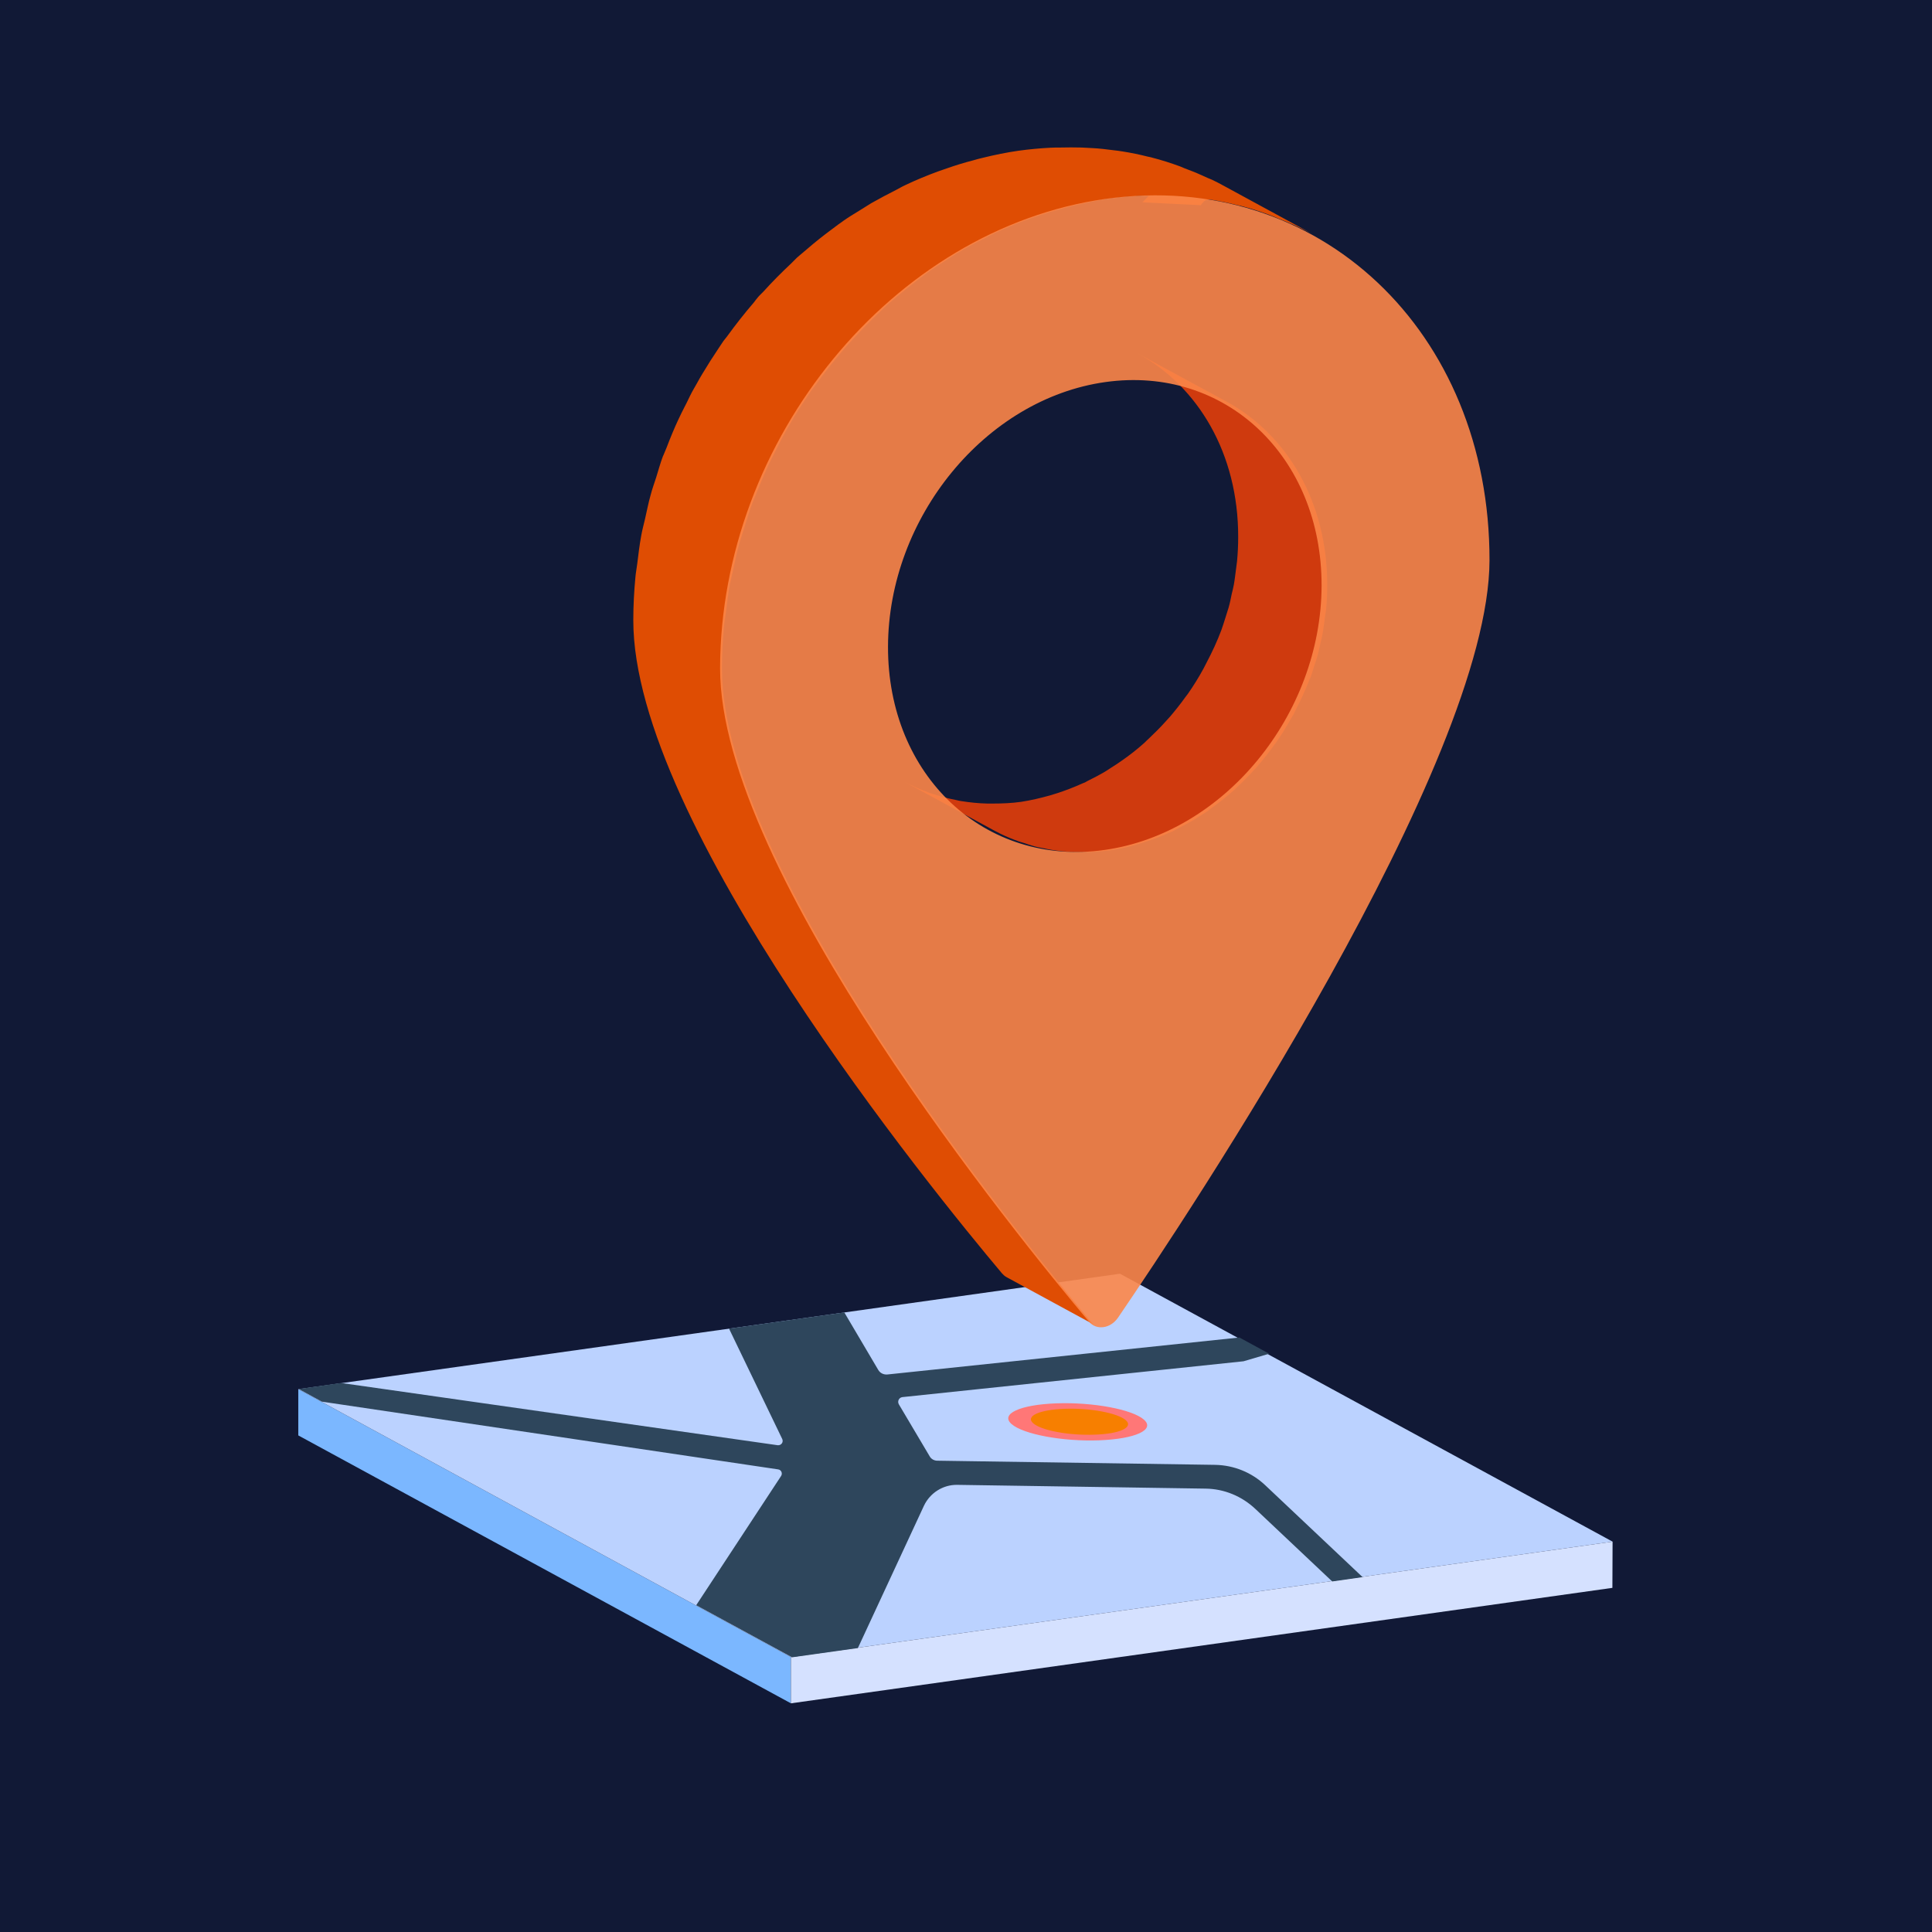 <svg width="1995" height="1995" viewBox="0 0 1995 1995" fill="none" xmlns="http://www.w3.org/2000/svg">
<g clip-path="url(#clip0_631_5956)">
<rect width="1995" height="1995" fill="#111936"/>
<path d="M816.703 1758.87L308.017 1482.22V1434.49L816.703 1711.14V1758.87Z" fill="#7BB7FF"/>
<path d="M816.703 1711.14L308.017 1434.49L1156.48 1315.26L1665.16 1591.91L816.703 1711.14Z" fill="#BBD2FF"/>
<path d="M1665.16 1591.91L1664.97 1639.64L816.703 1758.87V1711.14L1665.16 1591.91Z" fill="#D5E1FF"/>
<path d="M1306.49 1533.66C1292.46 1520.41 1274.15 1513 1254.86 1512.62L967.887 1508.33C964.575 1508.33 961.458 1506.58 959.899 1503.65L928.143 1450.08C926.389 1446.96 928.337 1443.06 931.844 1442.67L1284.09 1405.66L1310.58 1397.86L1279.8 1381.11L916.453 1419.29C912.557 1419.68 908.855 1417.93 906.907 1414.62L871.838 1355.2L752.801 1371.95L807.741 1485.92C809.3 1489.24 806.572 1492.74 803.065 1492.35L352.242 1428.06L308.407 1434.3L332.37 1447.35L803.455 1517.29C806.767 1517.68 808.326 1521.38 806.572 1524.11L718.901 1657.56L817.872 1711.34L885.866 1701.79L954.054 1554.89C960.289 1541.64 973.731 1533.07 988.343 1533.27L1244.73 1537.16C1264.02 1537.36 1282.33 1544.96 1296.36 1558.2L1375.65 1633.02L1407.02 1628.54L1306.49 1533.66Z" fill="#2E465C"/>
<path d="M1353.18 699.809C1354.74 695.718 1355.72 691.626 1357.08 687.535C1358.25 684.223 1359.42 680.716 1360.39 677.404C1361.75 672.729 1362.53 668.053 1363.7 663.377C1364.48 660.065 1365.26 656.948 1365.85 653.636C1366.82 648.181 1367.4 642.726 1368.18 637.076C1368.57 634.543 1368.96 631.815 1369.35 629.283C1370.13 621.1 1370.52 612.917 1370.52 604.54C1370.72 518.623 1329.22 448.875 1266.68 414.781L1174.72 364.906C1237.26 399 1278.76 468.553 1278.56 554.665C1278.56 562.848 1278.18 571.225 1277.4 579.408C1277.2 581.94 1276.62 584.473 1276.42 587.006C1275.64 592.656 1275.06 598.306 1274.08 603.761C1273.5 606.878 1272.72 609.995 1271.94 613.112C1270.97 617.983 1269.99 622.854 1268.63 627.529C1267.65 630.841 1266.49 634.153 1265.51 637.465C1264.15 641.751 1262.78 646.232 1261.23 650.519C1256.94 662.013 1251.68 673.313 1246.03 684.028C1244.86 686.171 1243.89 688.314 1242.72 690.458C1237.85 699.419 1232.39 708.187 1226.55 716.564C1225.77 717.733 1224.79 718.707 1224.01 719.876C1219.14 726.695 1213.88 733.319 1208.43 739.748L1202.58 746.177C1197.52 751.827 1192.06 757.087 1186.61 762.348C1184.85 763.906 1183.3 765.465 1181.74 767.023C1174.14 773.842 1166.15 780.077 1157.97 785.727C1154.46 788.259 1150.76 790.597 1147.06 792.935C1144.72 794.494 1142.38 796.052 1140.04 797.416C1135.37 800.144 1130.5 802.676 1125.43 805.209C1123.68 805.988 1122.12 806.962 1120.37 807.937C1119.59 808.326 1118.61 808.521 1117.83 808.911C1109.26 812.807 1100.69 816.119 1091.73 819.042L1084.13 821.379C1074.39 824.107 1064.45 826.445 1054.32 828.003C1044.39 829.367 1034.84 829.757 1025.29 829.757H1019.45C1010.29 829.562 1001.33 828.588 992.563 827.224C991.004 827.029 989.446 826.64 987.887 826.25C979.899 824.691 972.106 822.743 964.508 820.21C963.145 819.821 961.976 819.431 960.612 819.042C951.65 815.729 942.883 812.028 934.505 807.547L1026.27 857.422C1028.61 858.591 1030.75 859.76 1033.09 860.929C1039.32 864.046 1045.75 866.579 1052.18 868.917C1053.54 869.306 1054.71 869.696 1056.08 870.085C1060.17 871.449 1064.26 872.813 1068.35 873.982C1071.86 874.956 1075.75 875.541 1079.45 876.32C1081.01 876.71 1082.57 876.904 1084.13 877.294C1092.9 878.853 1101.86 879.632 1111.02 879.827H1116.86C1126.41 879.827 1135.95 879.437 1145.89 878.073C1156.02 876.71 1165.96 874.372 1175.7 871.449L1183.3 869.111C1192.26 866.189 1200.83 862.877 1209.4 858.98C1209.99 858.786 1210.77 858.591 1211.35 858.201C1211.55 858.006 1211.74 858.006 1211.93 857.812C1213.69 857.032 1215.25 856.058 1217 855.084C1221.87 852.551 1226.74 850.019 1231.61 847.291C1233.95 845.927 1236.29 844.369 1238.63 842.81C1241.74 840.862 1244.67 839.108 1247.59 837.16C1248.17 836.771 1248.76 836.186 1249.34 835.602C1257.52 829.757 1265.51 823.522 1273.11 816.898C1273.5 816.509 1274.08 816.119 1274.47 815.73L1277.98 812.223C1283.44 807.157 1288.89 801.702 1293.96 796.052C1294.93 794.883 1296.29 793.909 1297.27 792.74C1298.05 791.766 1298.83 790.597 1299.8 789.623C1305.26 783.194 1310.52 776.765 1315.39 769.751C1315.97 768.777 1316.75 767.998 1317.53 767.023C1317.72 766.829 1317.72 766.634 1317.92 766.439C1323.76 758.062 1329.02 749.294 1334.09 740.333C1334.67 739.358 1335.26 738.579 1335.84 737.605C1336.43 736.436 1336.82 735.267 1337.4 734.098C1343.05 723.188 1348.31 712.083 1352.6 700.588C1352.99 700.004 1353.18 700.004 1353.18 699.809Z" fill="#E33F0B" fill-opacity="0.9"/>
<path d="M749.617 632.01C750.786 622.464 751.955 612.723 753.709 603.176C754.878 597.332 756.436 591.682 757.605 586.032C759.554 577.654 761.112 569.277 763.45 561.094C765.203 555.055 767.346 549.21 769.1 543.171C771.633 535.378 773.776 527.585 776.698 519.986C777.672 517.259 778.841 514.726 780.01 511.999C783.907 502.063 787.998 492.321 792.284 482.775C794.232 478.489 796.375 474.398 798.518 470.111C802.61 461.929 806.701 453.746 811.182 445.758C812.935 442.446 814.884 439.329 816.637 436.212C822.092 426.86 827.937 417.704 833.976 408.937L837.483 403.676C839.042 401.533 840.795 399.39 842.354 397.247C851.121 385.168 860.278 373.479 870.019 362.179C873.331 358.282 876.838 354.386 880.345 350.684C889.501 340.748 898.853 331.202 908.594 322.045C911.906 318.928 915.218 315.421 918.725 312.499L926.323 306.069C933.726 299.835 941.13 293.99 948.728 288.146C951.65 286.003 954.378 283.86 957.3 281.716C964.314 276.651 971.522 272.17 978.731 267.494C982.822 264.962 986.913 262.039 991.2 259.701C999.577 254.636 1008.34 250.155 1017.11 245.869C1020.03 244.31 1022.96 242.557 1026.07 241.193C1037.18 235.933 1048.48 231.257 1059.97 226.971C1063.09 225.802 1066.4 224.828 1069.52 223.659C1078.48 220.542 1087.44 217.814 1096.4 215.476C1099.91 214.502 1103.42 213.528 1106.73 212.749C1118.81 209.826 1130.89 207.294 1143.16 205.54C1154.27 203.982 1165.18 203.007 1176.09 202.423C1179.4 202.228 1182.91 202.228 1186.22 202.228L1179.64 208.908C1209.79 210.411 1209.79 210.411 1239.95 211.913C1244.28 205.345 1247.78 205.735 1251.1 206.319C1259.67 207.683 1268.24 209.437 1276.62 211.58C1278.18 211.969 1279.73 212.164 1281.1 212.554C1291.03 215.087 1300.78 218.204 1310.32 221.711C1313.05 222.685 1315.78 223.854 1318.5 225.023C1325.32 227.75 1332.14 230.478 1338.77 233.595C1344.42 236.322 1350.07 238.855 1355.52 241.777L1263.76 191.902C1259.86 189.759 1255.77 187.616 1251.68 185.668C1250.12 184.889 1248.56 184.499 1247 183.72C1240.38 180.603 1233.56 177.68 1226.74 175.148C1224.01 174.173 1221.29 173.005 1218.56 171.836C1209.01 168.329 1199.27 165.212 1189.34 162.679C1189.14 162.679 1188.95 162.484 1188.75 162.484C1187.58 162.094 1186.22 162.094 1185.05 161.705C1176.67 159.562 1168.1 157.808 1159.53 156.444C1156.22 155.86 1152.71 155.47 1149.4 155.081C1142.38 154.107 1135.37 153.327 1128.16 152.938L1117.06 152.353C1109.65 152.158 1102.25 152.158 1094.65 152.353C1091.34 152.353 1088.03 152.353 1084.52 152.548C1073.61 153.132 1062.7 154.107 1051.6 155.665C1039.32 157.419 1027.05 159.951 1015.16 162.874C1011.66 163.653 1008.15 164.627 1004.84 165.601C995.68 167.939 986.913 170.667 977.951 173.784C974.834 174.953 971.522 175.927 968.405 177.096C957.3 181.187 946.39 185.668 935.675 190.734L934.506 191.318C931.389 192.682 928.661 194.435 925.544 195.994C916.777 200.475 908.204 204.956 899.632 209.826C895.346 212.359 891.45 215.087 887.163 217.619C881.708 220.931 876.253 224.243 870.993 227.945C869.24 229.114 867.486 230.672 865.538 231.841C862.616 233.985 859.888 236.128 856.966 238.271C849.367 243.921 841.769 249.96 834.561 256.194L826.963 262.624C825.599 263.793 824.43 264.767 823.066 265.936C820.923 267.884 818.975 270.222 816.832 272.17C807.091 281.327 797.544 290.873 788.582 300.809C786.634 302.952 784.491 304.706 782.738 306.849C781.179 308.602 779.815 310.55 778.451 312.304C768.71 323.604 759.554 335.293 750.786 347.372C749.617 348.931 748.254 350.489 747.085 352.048L745.916 353.801L742.409 359.062C736.369 368.024 730.525 377.18 725.07 386.337C723.121 389.454 721.368 392.766 719.615 395.883C718.056 398.806 716.303 401.533 714.744 404.456C712.016 409.521 709.679 414.976 706.951 420.042C704.808 424.328 702.665 428.419 700.717 432.705C696.236 442.252 692.144 452.188 688.443 461.929C687.469 464.656 686.105 467.189 685.131 469.917L684.546 471.086C681.819 478.294 679.87 485.697 677.533 493.101C675.584 499.14 673.441 504.985 671.883 511.025C669.545 519.207 667.986 527.585 666.038 535.962C664.674 541.807 663.116 547.457 662.141 553.107C660.388 562.653 659.219 572.199 658.05 581.941C657.466 586.811 656.492 591.487 656.102 596.358C654.738 610.775 653.959 625.581 653.959 640.193C653.374 849.434 962.56 1229.15 1034.65 1314.87C1036.01 1316.43 1037.57 1317.79 1039.32 1318.77L1131.08 1368.64C1129.33 1367.67 1127.77 1366.5 1126.41 1364.74C1054.32 1279.02 745.137 899.309 745.526 690.068C745.526 675.456 746.305 660.65 747.669 646.233C748.059 641.557 749.033 636.881 749.617 632.01Z" fill="#DF4D03"/>
<path d="M1141.6 205.346C1361.17 174.564 1538.46 341.723 1538.07 578.629C1537.68 787.871 1226.74 1254.67 1154.46 1360.65C1150.57 1366.3 1145.11 1369.62 1139.46 1370.4C1133.81 1371.17 1128.36 1369.42 1124.46 1364.75C1052.37 1279.02 743.188 899.31 743.578 690.069C743.967 453.358 922.231 236.323 1141.6 205.346ZM1140.43 877.685C1264.15 860.345 1364.29 737.996 1364.68 604.736C1364.87 471.281 1265.12 377.181 1141.41 394.521C1017.7 411.86 917.361 534.21 916.971 667.664C916.581 800.924 1016.72 895.024 1140.43 877.685Z" fill="#FC864A" fill-opacity="0.9"/>
<path d="M1134.78 1487.29C1096.99 1488.65 1056.66 1481.05 1044.58 1470.53C1032.5 1460.01 1053.15 1450.47 1090.95 1449.1C1128.75 1447.74 1169.07 1455.34 1181.15 1465.86C1193.23 1476.38 1172.39 1485.93 1134.78 1487.29Z" fill="#FF7777"/>
<path d="M1130.11 1481.44C1103.81 1482.42 1075.56 1477.16 1066.99 1469.75C1058.41 1462.35 1073.03 1455.73 1099.33 1454.75C1125.63 1453.78 1153.88 1459.04 1162.45 1466.44C1170.83 1473.85 1156.41 1480.66 1130.11 1481.44Z" fill="#F77F00"/>
</g>
<defs>
<clipPath id="clip0_631_5956">
<rect width="1995" height="1995" fill="white"/>
</clipPath>
</defs>
</svg>
